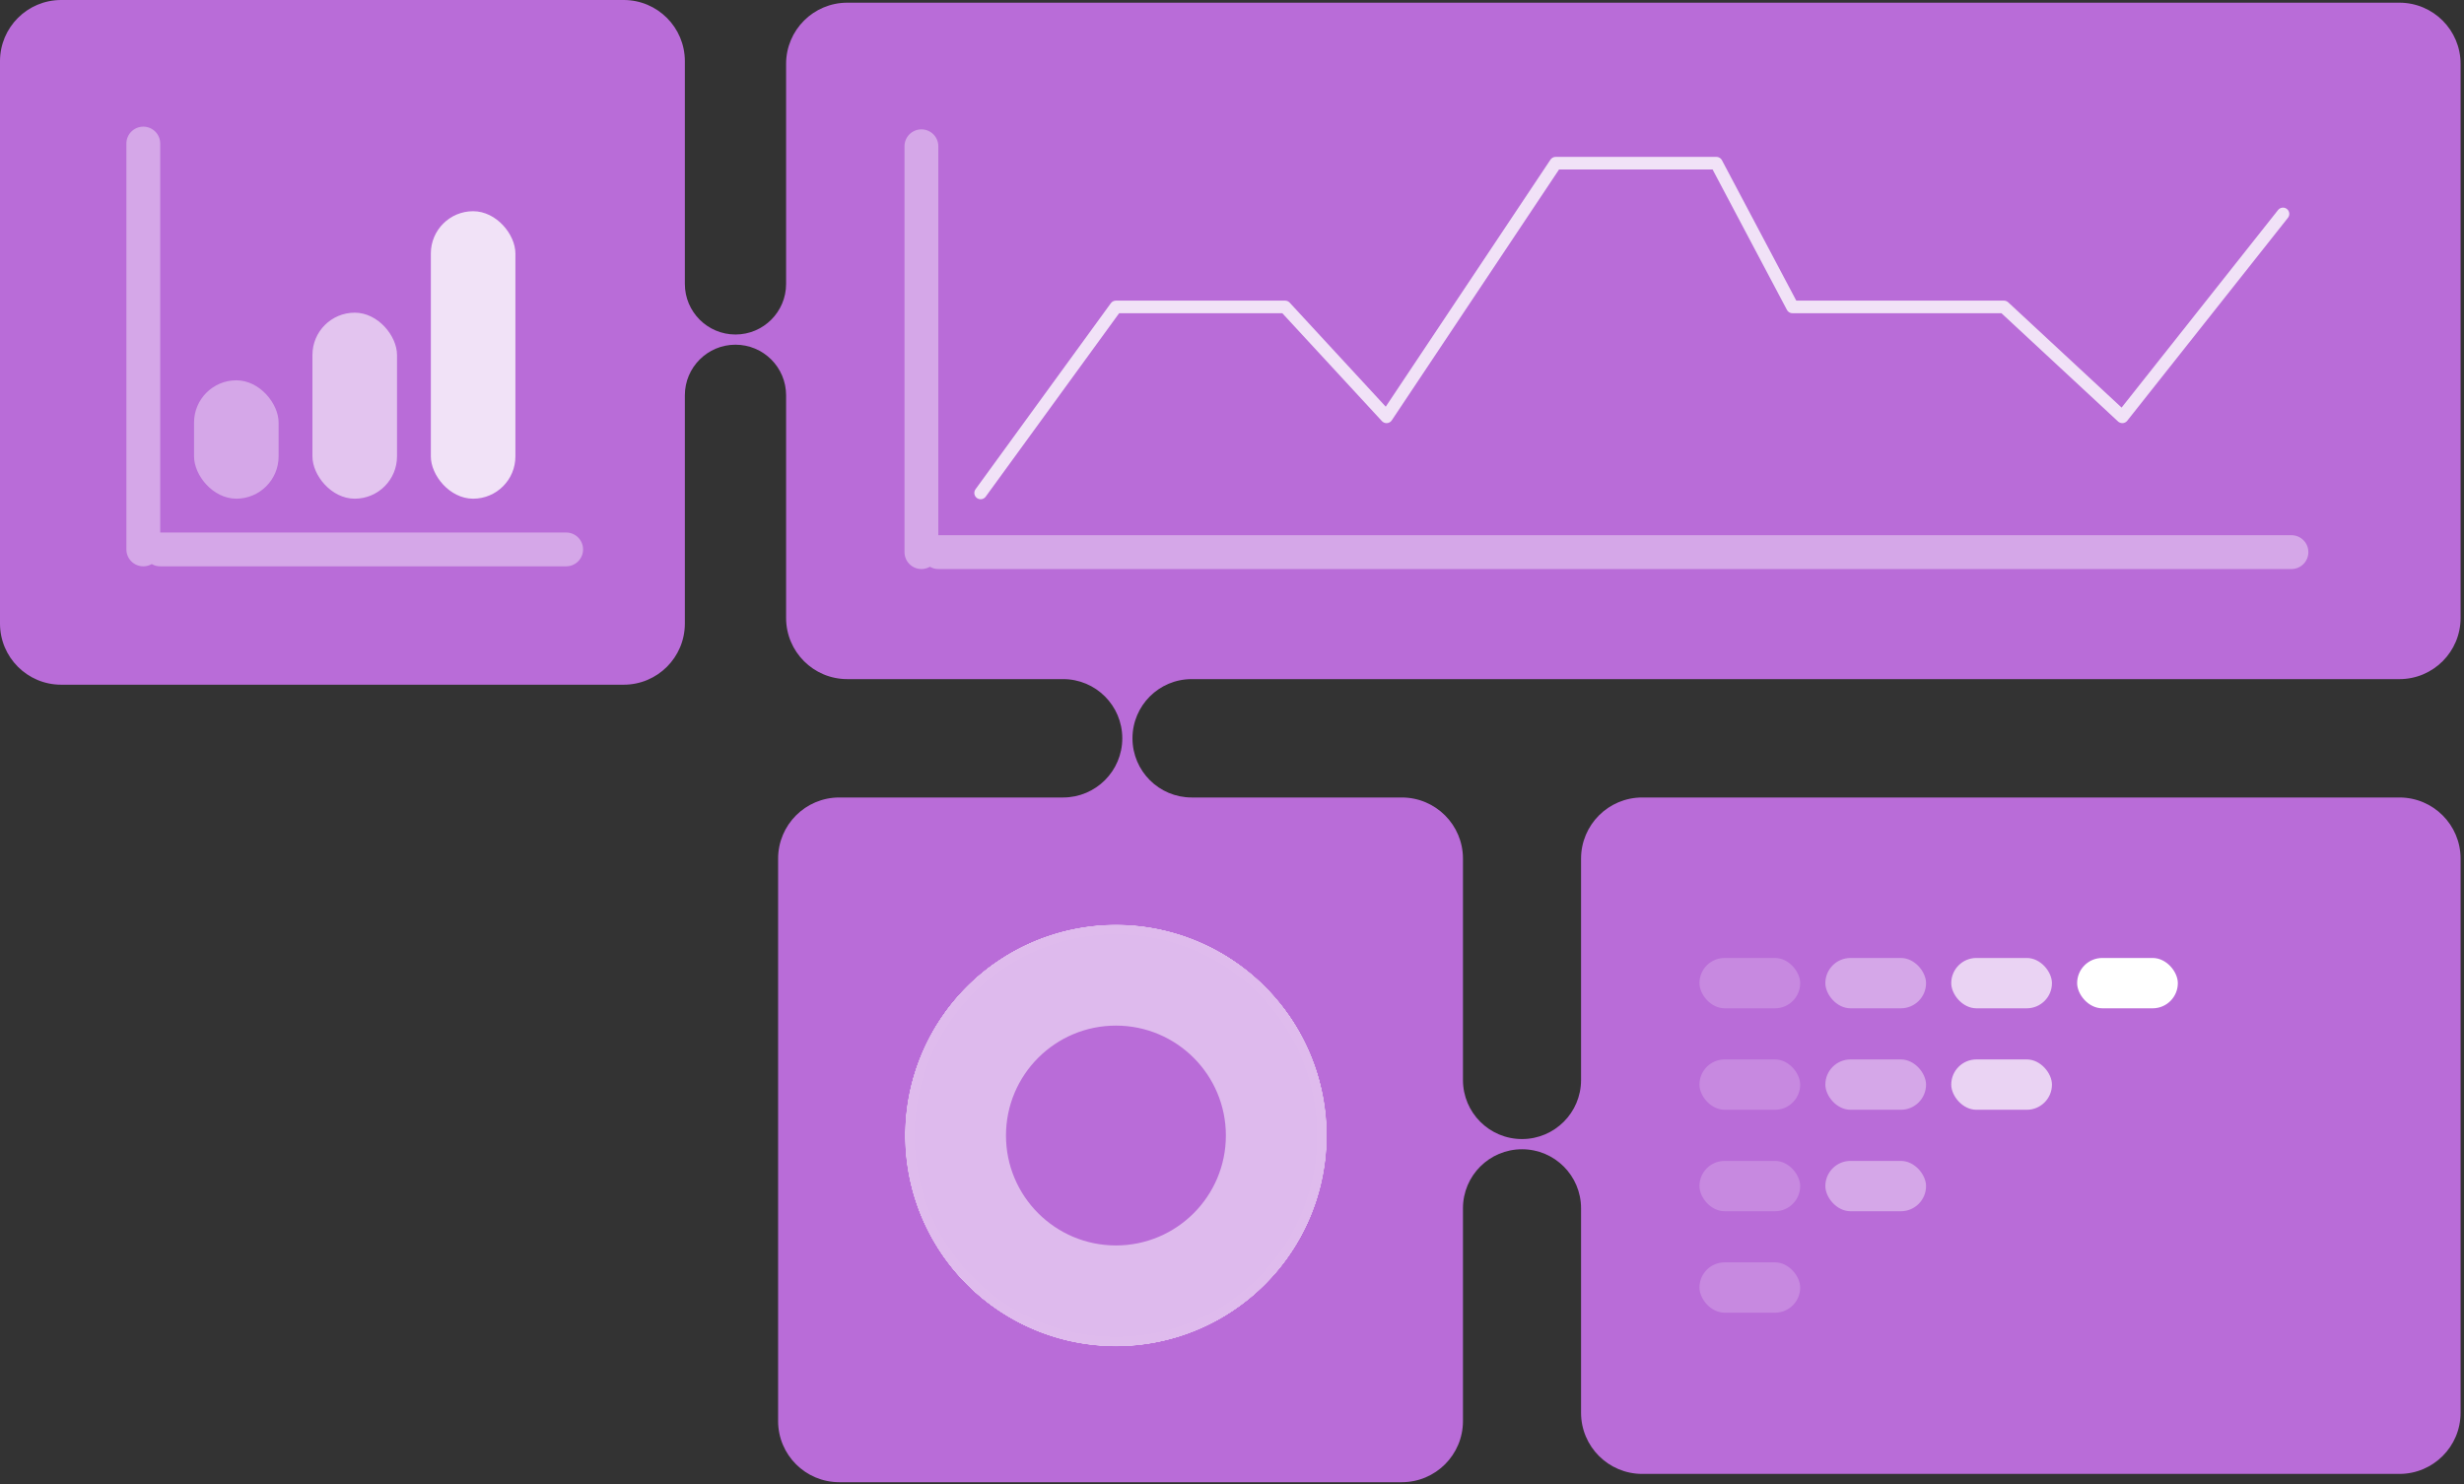 <svg width="234" height="141" viewBox="0 0 234 141" fill="none" xmlns="http://www.w3.org/2000/svg">
<rect x="0" y="0" width="234" height="141" fill="#333333" stroke="none"/>
<path fill-rule="evenodd" clip-rule="evenodd" d="M6.00195e-05 5.809C6.05804e-05 2.601 2.601 -0 5.809 -0L59.23 -0C62.438 -0 65.039 2.601 65.039 5.809L65.039 26.966C65.039 29.622 67.192 31.775 69.848 31.774C72.503 31.773 74.654 29.621 74.654 26.966L74.654 6.065C74.654 2.857 77.255 0.256 80.463 0.256L227.867 0.256C231.075 0.256 233.676 2.857 233.676 6.065L233.676 58.699C233.676 61.907 231.075 64.508 227.867 64.508L113.171 64.507C110.066 64.507 107.549 67.025 107.549 70.129C107.549 73.234 110.066 75.751 113.171 75.751L133.125 75.751C136.333 75.751 138.934 78.352 138.934 81.56L138.934 102.589C138.934 105.686 141.444 108.196 144.542 108.196C147.639 108.196 150.149 105.686 150.149 102.589L150.149 81.56C150.149 78.352 152.75 75.751 155.958 75.751L227.867 75.751C231.075 75.751 233.676 78.352 233.676 81.56L233.676 134.194C233.676 137.402 231.075 140.003 227.867 140.003L155.958 140.003C152.75 140.003 150.149 137.402 150.149 134.194L150.149 114.772C150.149 111.675 147.639 109.165 144.542 109.165C141.444 109.165 138.934 111.675 138.934 114.772L138.934 134.981C138.934 138.189 136.333 140.79 133.125 140.79L79.704 140.79C76.496 140.79 73.895 138.189 73.895 134.981L73.895 81.56C73.895 78.352 76.496 75.751 79.704 75.751L100.959 75.751C104.064 75.751 106.581 73.234 106.581 70.129C106.581 67.025 104.064 64.507 100.959 64.507L80.463 64.507C77.255 64.507 74.654 61.907 74.654 58.699L74.654 37.55C74.654 34.894 72.501 32.742 69.845 32.742C67.19 32.743 65.039 34.896 65.039 37.55L65.039 59.23C65.039 62.438 62.438 65.038 59.23 65.038L5.809 65.038C2.601 65.038 5.01182e-05 62.438 5.06791e-05 59.23L6.00195e-05 5.809Z" fill="#B96CD8"/>
<path fill-rule="evenodd" clip-rule="evenodd" d="M13.61 12.031C12.723 12.031 12.003 12.75 12.003 13.637V52.188C12.003 53.075 12.723 53.794 13.61 53.794C13.902 53.794 14.177 53.716 14.413 53.579C14.649 53.716 14.923 53.794 15.216 53.794H53.767C54.654 53.794 55.373 53.075 55.373 52.188C55.373 51.301 54.654 50.582 53.767 50.582H15.216L15.216 13.637C15.216 12.75 14.497 12.031 13.61 12.031Z" fill="white" fill-opacity="0.4"/>
<path fill-rule="evenodd" clip-rule="evenodd" d="M87.505 12.288C86.618 12.288 85.898 13.007 85.898 13.894V52.445C85.898 53.332 86.618 54.051 87.505 54.051C87.797 54.051 88.072 53.973 88.308 53.836C88.544 53.973 88.819 54.051 89.111 54.051L217.613 54.051C218.501 54.051 219.22 53.332 219.22 52.444C219.22 51.557 218.501 50.838 217.613 50.838L89.111 50.838C89.111 50.838 89.111 50.838 89.111 50.838V13.894C89.111 13.007 88.392 12.288 87.505 12.288Z" fill="white" fill-opacity="0.4"/>
<rect x="18.428" y="36.125" width="8.031" height="11.244" rx="4.016" fill="white" fill-opacity="0.4"/>
<rect x="29.672" y="29.7" width="8.031" height="17.669" rx="4.016" fill="white" fill-opacity="0.6"/>
<rect x="40.916" y="20.063" width="8.031" height="27.307" rx="4.016" fill="white" fill-opacity="0.8"/>
<path opacity="0.8" d="M93.127 46.823L105.977 29.154H122.04L131.677 39.594L147.74 15.5H163L170.228 29.154H190.307L201.55 39.594L216.81 20.319" stroke="white" stroke-width="1.196" stroke-linecap="round" stroke-linejoin="round"/>
<path opacity="0.8" fill-rule="evenodd" clip-rule="evenodd" d="M105.977 127.94C117.066 127.94 126.055 118.95 126.055 107.861C126.055 96.772 117.066 87.783 105.977 87.783C94.888 87.783 85.898 96.772 85.898 107.861C85.898 118.95 94.888 127.94 105.977 127.94ZM105.977 118.302C111.743 118.302 116.418 113.627 116.418 107.861C116.418 102.095 111.743 97.42 105.977 97.42C100.211 97.42 95.536 102.095 95.536 107.861C95.536 113.627 100.211 118.302 105.977 118.302Z" fill="url(#paint0_angular)"/>
<rect x="161.394" y="90.995" width="9.564" height="4.782" rx="2.391" fill="white" fill-opacity="0.2"/>
<rect x="173.349" y="90.995" width="9.564" height="4.782" rx="2.391" fill="white" fill-opacity="0.4"/>
<rect x="185.305" y="90.995" width="9.564" height="4.782" rx="2.391" fill="white" fill-opacity="0.7"/>
<rect x="197.26" y="90.995" width="9.564" height="4.782" rx="2.391" fill="white"/>
<rect x="161.394" y="100.633" width="9.564" height="4.782" rx="2.391" fill="white" fill-opacity="0.2"/>
<rect x="173.349" y="100.633" width="9.564" height="4.782" rx="2.391" fill="white" fill-opacity="0.4"/>
<rect x="185.305" y="100.633" width="9.564" height="4.782" rx="2.391" fill="white" fill-opacity="0.7"/>
<rect x="161.394" y="110.271" width="9.564" height="4.782" rx="2.391" fill="white" fill-opacity="0.2"/>
<rect x="173.349" y="110.271" width="9.564" height="4.782" rx="2.391" fill="white" fill-opacity="0.4"/>
<rect x="161.394" y="119.908" width="9.564" height="4.782" rx="2.391" fill="white" fill-opacity="0.2"/>
<defs>
<radialGradient id="paint0_angular" cx="0" cy="0" r="1" gradientUnits="userSpaceOnUse" gradientTransform="translate(105.977 107.861) rotate(90) scale(20.078)">
<stop stop-color="white"/>
<stop offset="0.19" stop-color="white"/>
<stop offset="0.192" stop-color="white" stop-opacity="0.51"/>
<stop offset="0.363" stop-color="white" stop-opacity="0.53"/>
<stop offset="0.364" stop-color="white"/>
<stop offset="0.496" stop-color="white"/>
<stop offset="0.497" stop-color="white" stop-opacity="0.66"/>
<stop offset="0.998" stop-color="white" stop-opacity="0.67"/>
<stop offset="1" stop-color="white" stop-opacity="0"/>
</radialGradient>
</defs>
</svg>
